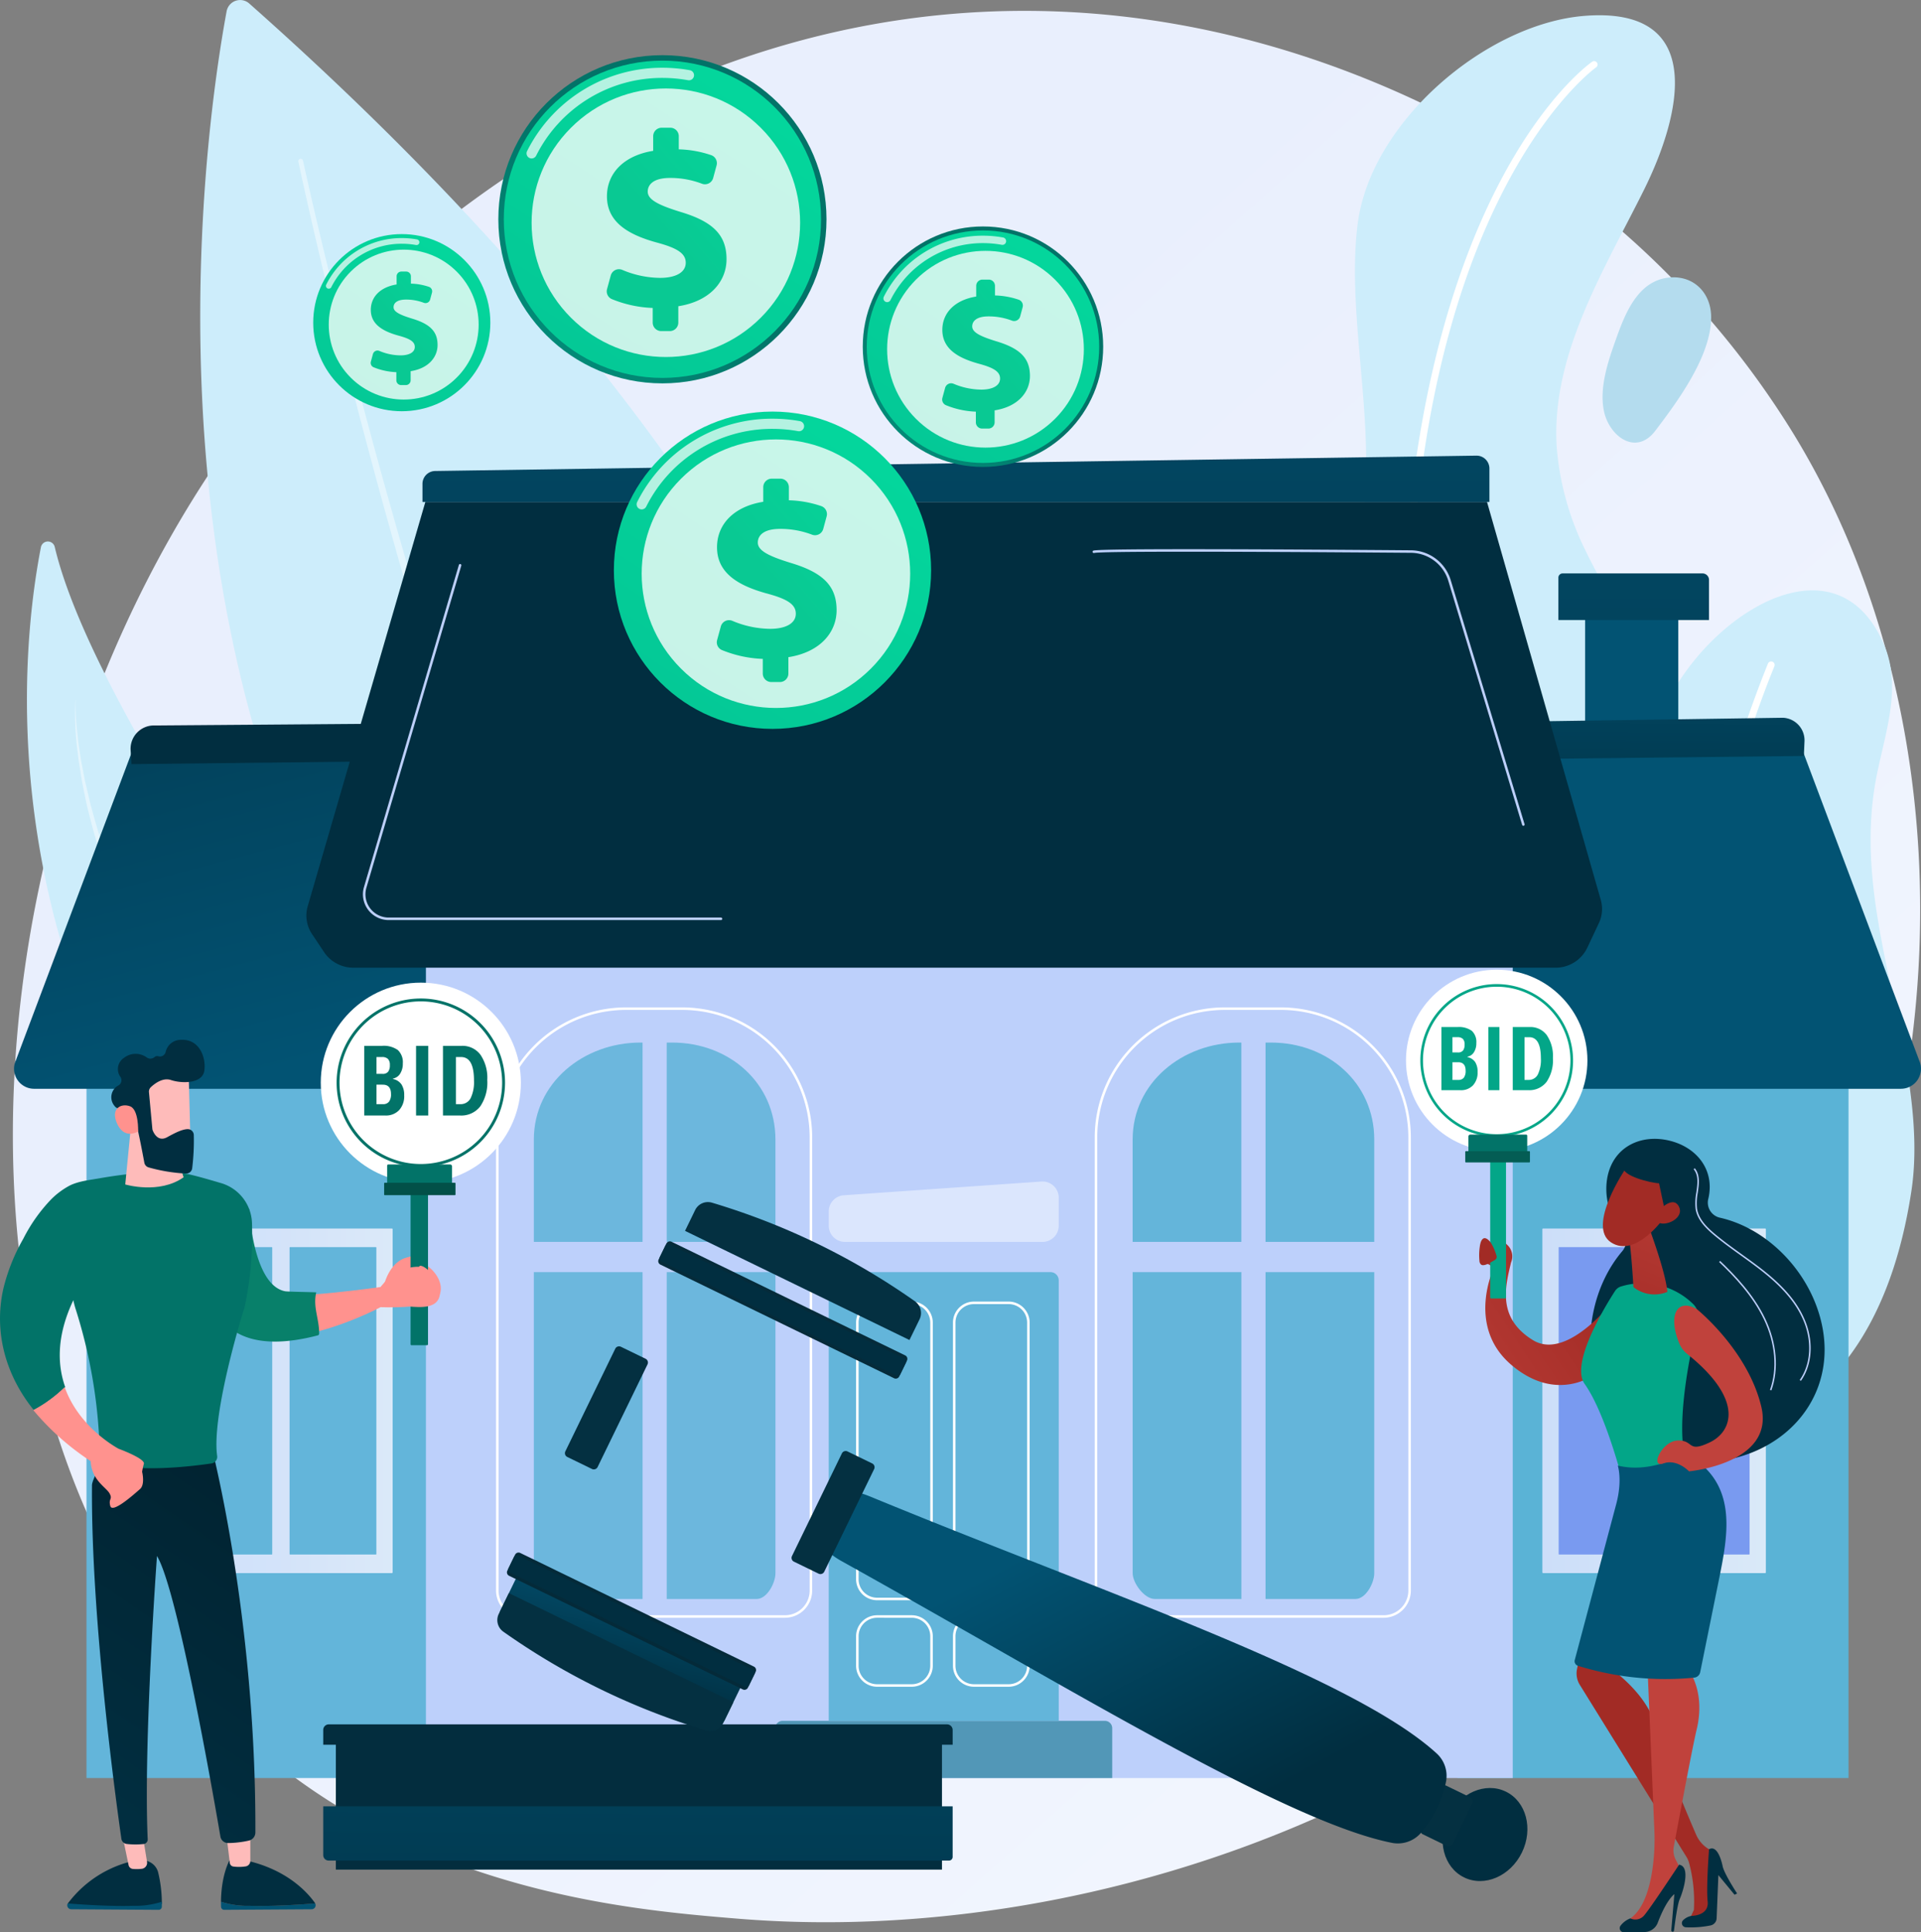 <svg xmlns="http://www.w3.org/2000/svg" xmlns:xlink="http://www.w3.org/1999/xlink" width="438" height="440.501"><rect width="100%" height="100%" fill="#808080" stroke="none"/><defs><linearGradient id="g" x1="1.06" y1="1.13" x2=".324" y2=".337" gradientUnits="objectBoundingBox"><stop offset="0" stop-color="#f6f9ff"/><stop offset="1" stop-color="#e9effd"/></linearGradient><linearGradient id="a" x1="3.169" y1="-1.686" x2="2.611" y2="-1.229" gradientUnits="objectBoundingBox"><stop offset="0" stop-color="#012e40"/><stop offset="1" stop-color="#025373"/></linearGradient><linearGradient id="b" x1=".551" y1="-7.221" x2=".424" y2="12.6" gradientUnits="objectBoundingBox"><stop offset="0" stop-color="#025373"/><stop offset="1" stop-color="#012e40"/></linearGradient><linearGradient id="h" x1=".812" y1="-1.059" x2=".623" y2="-.131" xlink:href="#a"/><linearGradient id="i" x1=".777" y1="-3.581" x2=".276" y2="3.86" xlink:href="#b"/><linearGradient id="j" y1=".5" x2="1" y2=".5" gradientUnits="objectBoundingBox"><stop offset="0" stop-color="#dae3fe"/><stop offset="1" stop-color="#e9effd"/></linearGradient><linearGradient id="k" x1="-.126" y1="-1.117" x2=".659" y2=".896" xlink:href="#a"/><linearGradient id="l" x1=".852" y1="-15.474" x2=".682" y2="-7.661" xlink:href="#b"/><linearGradient id="m" x1=".566" y1="-.144" x2=".666" y2="-1.671" xlink:href="#a"/><linearGradient id="n" x1=".482" y1="-10.531" x2=".512" y2="8.107" gradientUnits="objectBoundingBox"><stop offset="0" stop-color="#012e40"/><stop offset="1" stop-color="#052d3d"/></linearGradient><linearGradient id="o" x1=".995" y1="-7.398" x2=".138" y2="6.215" xlink:href="#b"/><linearGradient id="p" x1="-7.846" y1="-26.528" x2="-1.419" y2="-19.588" xlink:href="#b"/><linearGradient id="q" x1="1.458" y1="-7.863" x2=".914" y2="-3.11" gradientUnits="objectBoundingBox"><stop offset="0" stop-color="#012e40"/><stop offset="1" stop-color="#043041"/></linearGradient><linearGradient id="r" x1=".266" y1=".252" x2=".781" y2=".798" xlink:href="#b"/><linearGradient id="s" x1=".684" y1="-.014" x2=".388" y2=".814" xlink:href="#b"/><linearGradient id="t" x1="1.665" y1="-.134" x2="1.4" y2=".01" gradientUnits="objectBoundingBox"><stop offset="0" stop-color="#012e40"/><stop offset="1" stop-color="#042a39"/></linearGradient><linearGradient id="u" x1=".739" y1="-.262" x2="1.454" y2="-2.545" gradientUnits="objectBoundingBox"><stop offset="0" stop-color="#012e40"/><stop offset="1" stop-color="#031b24"/></linearGradient><linearGradient id="v" x1="1.546" y1=".143" x2="1.177" y2=".269" gradientUnits="objectBoundingBox"><stop offset="0" stop-color="#012e40"/><stop offset="1" stop-color="#052b3a"/></linearGradient><linearGradient id="c" x1="2.705" y1=".092" x2="1.74" y2=".717" gradientUnits="objectBoundingBox"><stop offset="0" stop-color="#febbba"/><stop offset="1" stop-color="#ff928e"/></linearGradient><linearGradient id="w" x1="14.147" y1="-.083" x2="7.29" y2="3.035" xlink:href="#c"/><linearGradient id="x" x1="3.138" y1="-1.001" x2="2.394" y2="-.573" gradientUnits="objectBoundingBox"><stop offset="0" stop-color="#027368"/><stop offset="1" stop-color="#08806a"/></linearGradient><linearGradient id="y" x1="96.268" y1=".02" x2="96.028" y2="1.02" xlink:href="#c"/><linearGradient id="z" x1="-21.415" y1=".968" x2="-19.171" y2="-.531" gradientUnits="objectBoundingBox"><stop offset="0" stop-color="#021a24"/><stop offset="1" stop-color="#012e40"/></linearGradient><linearGradient id="A" x1="-81.298" y1="-.843" x2="-81.805" y2="2.39" xlink:href="#c"/><linearGradient id="B" x1="-21.407" y1=".794" x2="-19.324" y2="-.625" gradientUnits="objectBoundingBox"><stop offset="0" stop-color="#021923"/><stop offset="1" stop-color="#012e40"/></linearGradient><linearGradient id="C" x1="-82.7" y1="-.224" x2="-83.214" y2="2.539" xlink:href="#c"/><linearGradient id="D" x1="3.397" y1="-.047" x2="2.9" y2="1.702" gradientUnits="objectBoundingBox"><stop offset="0" stop-color="#011b26"/><stop offset="1" stop-color="#012e40"/></linearGradient><linearGradient id="E" x1="-170.656" y1=".429" x2="-166.945" y2="-1.257" gradientUnits="objectBoundingBox"><stop offset="0" stop-color="#4f52ff"/><stop offset="1" stop-color="#4042e2"/></linearGradient><linearGradient id="d" x1="2.802" y1="-1.572" x2="2.321" y2="-1.126" gradientUnits="objectBoundingBox"><stop offset="0" stop-color="#03a688"/><stop offset="1" stop-color="#027368"/></linearGradient><linearGradient id="F" x1="-18.284" y1=".5" x2="-17.284" y2=".5" xlink:href="#c"/><linearGradient id="G" x1="-33.969" y1="-.222" x2="-34.787" y2="2.966" xlink:href="#c"/><linearGradient id="H" x1="-50.703" y1="-28.121" x2="-52.267" y2="-26.747" xlink:href="#c"/><linearGradient id="I" x1="-29.845" y1="-16.732" x2="-28.762" y2="-16.732" gradientUnits="objectBoundingBox"><stop offset="0" stop-color="#011923"/><stop offset="1" stop-color="#012e40"/></linearGradient><linearGradient id="J" x1="-122.721" y1="-79.01" x2="-119.832" y2="-81.432" xlink:href="#c"/><linearGradient id="K" x1="-.184" y1="1.294" x2=".486" y2=".516" xlink:href="#d"/><linearGradient id="e" x1=".878" y1="-.071" x2="-1.173" y2="3.028" gradientUnits="objectBoundingBox"><stop offset="0" stop-color="#04d99d"/><stop offset="1" stop-color="#03a688"/></linearGradient><linearGradient id="L" x1="1.132" y1="-.422" x2=".482" y2=".52" gradientUnits="objectBoundingBox"><stop offset="0" stop-color="#04d99d"/><stop offset="1" stop-color="#09c993"/></linearGradient><linearGradient id="M" x1="35.858" y1="1.685" x2="36.639" y2=".309" xlink:href="#a"/><linearGradient id="f" x1=".841" y1=".155" x2="-.561" y2="1.333" gradientUnits="objectBoundingBox"><stop offset="0" stop-color="#a22b25"/><stop offset="1" stop-color="#c0423c"/></linearGradient><linearGradient id="N" x1="4.431" y1="-1.544" x2="3.397" y2="-.998" xlink:href="#e"/><linearGradient id="O" x1=".179" y1="1.902" x2=".967" y2="-1.463" xlink:href="#f"/><linearGradient id="P" x1="-47.597" y1="54.206" x2="-49.226" y2="55.65" xlink:href="#f"/><linearGradient id="Q" x1="148.463" y1="7.562" x2="151.742" y2=".724" gradientUnits="objectBoundingBox"><stop offset="0" stop-color="#012e40"/><stop offset="1" stop-color="#021e29"/></linearGradient><linearGradient id="R" x1="-133.313" y1="199.272" x2="-137.828" y2="204.605" xlink:href="#f"/><linearGradient id="S" x1="1.335" y1=".455" x2="3.441" y2=".35" xlink:href="#f"/><linearGradient id="T" x1="-124.09" y1="1.733" x2="-123.085" y2="1.733" gradientUnits="objectBoundingBox"><stop offset="0" stop-color="#031b24"/><stop offset="1" stop-color="#012e40"/></linearGradient><linearGradient id="U" x1="4.531" y1="-.695" x2="2.877" y2="-.236" xlink:href="#f"/><linearGradient id="V" x1="3.596" y1="-1.282" x2="2.266" y2="-.496" xlink:href="#a"/><linearGradient id="W" x1="-63.943" y1="-4.878" x2="-60.951" y2="-7.055" xlink:href="#f"/><linearGradient id="X" x1="476.902" y1=".5" x2="477.903" y2=".5" xlink:href="#f"/></defs><g data-name="20945144 [Converted]"><g data-name="Group 47"><path data-name="Path 13" d="M921.123 765.912C877.068 868.756 760.779 912.929 669.663 905.4c-24.878-2.056-74.933-6.195-114.017-43.108-75.058-70.89-63.5-219.073 8.354-306.313 9.254-11.234 73.3-86.507 173.108-85.5 73.073.737 124.362 41.964 130.6 47.1a200.979 200.979 0 0140.916 46.365c36.794 57.47 40.027 137.7 12.499 201.968z" transform="translate(-501.543 -467.992)" fill="url(#g)"/><g data-name="Group 10"><g data-name="Group 8"><path data-name="Path 14" d="M51.661 2.623c-6.876 37.243-38.19 255.638 157.9 322.357 0 0 56.983-138.377-152.742-324.192a3.135 3.135 0 00-5.158 1.835z" fill="#cdedfb"/><path data-name="Path 15" d="M68.026 36.854c2.542 11.836 5.321 23.6 8.2 35.349s5.9 23.455 9.055 35.128c6.3 23.347 13.12 46.555 20.636 69.537 7.532 22.972 15.726 45.743 25.134 68.019q7 16.729 15.211 32.918a307.034 307.034 0 0018.144 31.407 1.267 1.267 0 001.779.344 1.317 1.317 0 00.338-1.809 304.66 304.66 0 01-18.147-31.048q-8.254-16.041-15.313-32.697c-9.485-22.148-17.779-44.828-25.417-67.723-7.62-22.9-14.547-46.051-20.964-69.342q-4.811-17.468-9.225-35.049c-2.936-11.719-5.774-23.471-8.37-35.265a.541.541 0 00-.648-.418.549.549 0 00-.413.649z" fill="#fff" opacity=".43"/></g><g data-name="Group 9"><path data-name="Path 16" d="M119.384 337.32s4.808-29.611-19.4-64.933c-22.462-32.773-78.411-109.322-87.5-147.681a1.612 1.612 0 00-3.155.05c-3.577 18.387-8.914 65.142 14.474 116.9 30.163 66.75 95.581 95.664 95.581 95.664z" fill="#cdedfb"/><path data-name="Path 17" d="M17.169 159.662a69.16 69.16 0 00.608 12.4c.063.515.115 1.03.187 1.544l.245 1.536.491 3.072.619 3.049c.216 1.014.389 2.04.667 3.04a146.841 146.841 0 007.843 23.609c.744 1.942 1.688 3.793 2.561 5.676l1.329 2.817c.227.466.429.947.678 1.4l.731 1.375 2.928 5.5c.467.928 1.032 1.8 1.56 2.694l1.6 2.669 1.606 2.668.806 1.333.867 1.293 3.469 5.172c.584.857 1.142 1.736 1.749 2.574l1.816 2.518 3.632 5.038 3.688 5c1.235 1.662 2.453 3.335 3.71 4.979q3.741 4.955 7.556 9.853c2.529 3.276 5.11 6.512 7.673 9.761l7.788 9.661c5.2 6.433 10.405 12.855 15.389 19.436 1.269 1.63 2.454 3.316 3.668 4.984.618.827 1.178 1.693 1.757 2.544s1.165 1.7 1.716 2.571c1.064 1.762 2.195 3.488 3.134 5.321l.739 1.357c.12.227.254.449.362.682l.322.7 1.289 2.806v.011a.224.224 0 00.413-.174 73.33 73.33 0 00-5.593-11.119c-.536-.889-1.113-1.75-1.669-2.627s-1.109-1.755-1.709-2.6c-1.182-1.7-2.336-3.429-3.571-5.091l-1.827-2.515c-.616-.834-1.25-1.651-1.873-2.476l-1.88-2.474-1.9-2.452c-2.531-3.275-5.1-6.518-7.654-9.772-5.111-6.5-10.225-13-15.263-19.55s-9.986-13.168-14.874-19.83l-3.62-5.03-1.809-2.515c-.6-.839-1.163-1.7-1.747-2.55l-3.469-5.113-.867-1.278-.806-1.317-1.606-2.638a182.14 182.14 0 01-11.53-21.83 145.7 145.7 0 01-8.26-23.268c-.3-.989-.485-2-.738-3l-.712-3.009-.586-3.036-.293-1.52c-.088-.509-.157-1.019-.235-1.528-.146-1.021-.323-2.038-.443-3.062l-.336-3.078a60.512 60.512 0 01-.282-6.185.027.027 0 00-.026-.031.036.036 0 00-.018.025z" fill="#fff" opacity=".45"/></g></g><g data-name="Group 14"><g data-name="Group 12"><g data-name="Group 11"><path data-name="Path 18" d="M361.642 125.794a64.5 64.5 0 01-6.676-23.548c-1.491-21.224 10.845-40.767 19.91-59.039 8.33-16.794 14.521-41.818-13.586-39.591-22.393 1.774-48.718 24.09-51.723 47.36-3.554 27.541 9.853 62.272-6.042 87.291-22.24 35-38.28 26.978-38.28 86.038 0 25.236 13.978 39.156 29.989 46.824a67 67 0 0075.539-12.274c17.786-17.214 28.363-41.961 24.788-66.806-3.615-25.094-23.296-44.124-33.919-66.255z" fill="#cdedfb"/><path data-name="Path 19" d="M342.85 315.681a.784.784 0 01-.76-.593c-13.93-55.6-21.513-106.01-22.539-149.817-.821-35.078 2.539-66.033 9.985-92.008 12.716-44.363 32.661-58.612 33.5-59.2a.784.784 0 01.894 1.288c-.2.141-20.41 14.626-32.95 58.549-11.591 40.6-18.807 115.328 12.627 240.8a.783.783 0 01-.569.95.79.79 0 01-.188.031z" fill="#fff"/></g><path data-name="Path 20" d="M383.955 63.531a9.372 9.372 0 00-3.539-.24c-7.006.8-9.883 8.193-11.94 13.968-1.763 4.947-3.84 10.949-2.8 16.309 1.125 5.793 7.277 10.519 11.743 4.638 5.074-6.686 12.688-16.952 12.735-25.812.024-4.404-2.448-7.845-6.199-8.863z" fill="#b4dcee"/></g><g data-name="Group 13"><path data-name="Path 21" d="M435.811 271.52c2.865-18.876-4-40.546-7.42-60.507-1.812-10.554-2.648-21.028-.952-31.661 1.684-10.572 6.652-22.006 2.073-32.537-9.229-21.219-31.168-11.562-43.735 4.412-14.583 18.537-18.569 48.829-24.108 72.155-3.338 14.061-8.369 28.485-10.129 42.813-2.918 23.737 2.449 40.217 13.805 51.347a34.362 34.362 0 0040.8 5.469c12.035-6.711 25.043-21.044 29.666-51.491z" fill="#cdedfb"/><path data-name="Path 22" d="M385.62 359.162a.792.792 0 01-.78-.659c-.047-.287-4.819-29.076-4.943-68.8-.115-36.679 3.817-90.466 23.208-138.41a.791.791 0 111.467.594c-19.294 47.706-23.207 101.275-23.092 137.813.125 39.6 4.875 68.262 4.922 68.547a.793.793 0 01-.648.912 1.26 1.26 0 01-.134.003z" fill="#fff"/></g></g><g data-name="Group 23"><path data-name="Rectangle 16" transform="translate(361.413 135.743)" fill="url(#a)" d="M0 0h21.249v34.6H0z"/><path data-name="Path 23" d="M2741.427 1282.736h-34.347v-9.65a.976.976 0 01.976-.976h31.886a1.485 1.485 0 011.485 1.485z" transform="translate(-2351.762 -1141.386)" fill="url(#b)"/><g data-name="Group 17"><path data-name="Path 128" d="M332.291 233.356h89.182V405.35h-89.182z" fill="#5ab3d6"/><path data-name="Path 24" d="M2625.956 1581.606h-105.374l-3.052-80.926 85.865 3.422 26.713 71a4.576 4.576 0 01-4.152 6.504z" transform="translate(-2192.537 -1333.388)" fill="url(#h)"/><path data-name="Path 25" d="M2643.865 1486.518l-78.676.856.367-8.486 73.53-1.078a5.15 5.15 0 014.923 5.368z" transform="translate(-2232.572 -1314.177)" fill="url(#i)"/><g data-name="Group 16" opacity=".89"><path data-name="Path 26" d="M2735.05 2284.175h-50.6a.18.18 0 01-.179-.18v-78.206a.18.18 0 01.179-.179h50.6a.179.179 0 01.179.179V2284a.179.179 0 01-.179.175z" transform="translate(-2332.6 -1925.54)" fill="url(#j)"/><g data-name="Group 15" fill="#7d97f4"><path data-name="Path 27" d="M375.07 354.389h-19.587a.1.1 0 01-.1-.1v-69.872a.1.1 0 01.1-.1h19.587a.1.1 0 01.1.1v69.872a.1.1 0 01-.1.1z"/><path data-name="Path 28" d="M398.813 354.389h-19.586a.1.1 0 01-.1-.1v-69.872a.1.1 0 01.1-.1h19.586a.1.1 0 01.1.1v69.872a.1.1 0 01-.1.1z"/></g></g></g><g data-name="Group 20"><path data-name="Rectangle 18" fill="#63b5da" d="M19.721 233.356h89.182V405.35H19.721z"/><path data-name="Path 29" d="M510.674 1599.583h105.374l4.3-75.85-87.111-1.653-26.712 71a4.576 4.576 0 004.149 6.503z" transform="translate(-502.898 -1351.364)" fill="url(#k)"/><g data-name="Group 19" opacity=".89"><path data-name="Path 30" d="M727.369 2284.175h50.6a.179.179 0 00.179-.18v-78.206a.179.179 0 00-.179-.179h-50.6a.179.179 0 00-.179.179V2284a.179.179 0 00.179.175z" transform="translate(-688.623 -1925.539)" fill="url(#j)"/><g data-name="Group 18" fill="#63b5da"><path data-name="Path 31" d="M66.125 354.39h19.587a.1.1 0 00.1-.1v-69.872a.1.1 0 00-.1-.1H66.125a.1.1 0 00-.1.1v69.872a.1.1 0 00.1.1z"/><path data-name="Path 32" d="M42.382 354.39h19.587a.1.1 0 00.1-.1v-69.872a.1.1 0 00-.1-.1H42.382a.1.1 0 00-.1.1v69.872a.1.1 0 00.1.1z"/></g></g><path data-name="Path 33" d="M672.387 1494.454l83.734-.936-.525-8.478-78.263.6a5.323 5.323 0 00-5.153 5.479z" transform="translate(-642.406 -1320.25)" fill="url(#l)"/></g><path data-name="Rectangle 19" fill="#bdd0fb" d="M97.112 209.467h247.803V405.35H97.112z"/><path data-name="Path 34" d="M1191.967 1170.36H949.895l-26.82 92.162a7.589 7.589 0 00.985 6.345l2.758 4.132a8.025 8.025 0 006.682 3.531h274.07a7.986 7.986 0 007.245-4.526l2.653-5.633a7.57 7.57 0 00.432-5.315z" transform="translate(-852.916 -1055.914)" fill="url(#m)"/><path data-name="Path 35" d="M1331.5 1114.85h-243.27v-4.177a2.929 2.929 0 012.925-2.891l237.328-3.5a2.932 2.932 0 013.014 2.891v7.681z" transform="translate(-991.902 -1000.404)" fill="url(#b)"/><path data-name="Path 36" d="M253.592 405.35h-76.831v-11.363a1.672 1.672 0 011.672-1.672h73.487a1.672 1.672 0 011.672 1.672z" fill="#5297b7"/><path data-name="Path 37" d="M241.396 392.316h-52.44V291.89a1.876 1.876 0 011.877-1.876h48.687a1.876 1.876 0 011.876 1.876z" fill="#63b5da"/><path data-name="Path 38" d="M237.695 283.128h-45.034a3.7 3.7 0 01-3.7-3.7v-3.241a3.7 3.7 0 013.446-3.695l45.034-3.127a3.7 3.7 0 013.96 3.694v6.363a3.7 3.7 0 01-3.706 3.706z" fill="#fff" opacity=".46"/><g data-name="Group 21" fill="#5ab3d6"><path data-name="Path 39" d="M283.04 237.683h-.5c-12.953 0-24.291 9.169-24.291 22.121v23.324h24.788v-45.445z" opacity=".9"/><path data-name="Path 40" d="M258.252 290.014v68.62c0 2.311 2.712 5.893 5.024 5.893h19.766v-74.513z" opacity=".9"/><path data-name="Path 41" d="M289.81 237.683h-1.259v45.445h24.788v-23.324c-.003-12.951-10.579-22.121-23.529-22.121z" opacity=".9"/><path data-name="Path 42" d="M288.549 364.528h20.528c2.31 0 4.262-3.582 4.262-5.892v-68.62h-24.788v74.513z" opacity=".9"/></g><g data-name="Group 22" fill="#63b5da"><path data-name="Path 43" d="M146.508 237.683h-.5c-12.952 0-24.29 9.169-24.29 22.121v23.324h24.788z" opacity=".9"/><path data-name="Path 44" d="M121.719 290.014v68.62c0 2.311 2.712 5.893 5.024 5.893h19.766v-74.513z" opacity=".9"/><path data-name="Path 45" d="M153.276 237.683h-1.259v45.445h24.788v-23.324c0-12.951-10.577-22.121-23.529-22.121z" opacity=".9"/><path data-name="Path 46" d="M152.017 364.528h20.528c2.31 0 4.262-3.582 4.262-5.892v-68.62h-24.788v74.513z" opacity=".9"/></g><path data-name="Path 47" d="M164.383 209.755H88.626a5.876 5.876 0 01-5.635-7.535l21.641-73.445a.288.288 0 01.552.162l-21.641 73.445a5.3 5.3 0 005.084 6.8h75.757a.288.288 0 110 .576z" fill="#bdd0fb"/><path data-name="Path 48" d="M207.893 364.815h-7.914a4.792 4.792 0 01-4.787-4.787v-58.511a4.792 4.792 0 014.787-4.787h7.914a4.792 4.792 0 014.787 4.787v58.511a4.792 4.792 0 01-4.787 4.787zm-7.914-67.509a4.217 4.217 0 00-4.213 4.211v58.511a4.217 4.217 0 004.213 4.212h7.914a4.217 4.217 0 004.212-4.212v-58.511a4.216 4.216 0 00-4.212-4.211z" fill="#fff"/><path data-name="Path 49" d="M229.981 364.815h-7.914a4.792 4.792 0 01-4.787-4.787v-58.511a4.792 4.792 0 014.787-4.787h7.914a4.792 4.792 0 014.786 4.787v58.511a4.793 4.793 0 01-4.786 4.787zm-7.916-67.509a4.217 4.217 0 00-4.212 4.211v58.511a4.217 4.217 0 004.212 4.212h7.915a4.217 4.217 0 004.212-4.212v-58.511a4.217 4.217 0 00-4.212-4.211z" fill="#fff"/><path data-name="Path 50" d="M207.893 384.54h-7.914a4.792 4.792 0 01-4.787-4.787v-6.727a4.792 4.792 0 014.787-4.786h7.914a4.792 4.792 0 014.787 4.786v6.731a4.792 4.792 0 01-4.787 4.783zm-7.914-15.727a4.217 4.217 0 00-4.213 4.211v6.731a4.218 4.218 0 004.213 4.212h7.914a4.216 4.216 0 004.212-4.212v-6.729a4.217 4.217 0 00-4.212-4.211z" fill="#fff"/><path data-name="Path 51" d="M229.981 384.54h-7.914a4.792 4.792 0 01-4.787-4.787v-6.727a4.792 4.792 0 014.787-4.786h7.914a4.791 4.791 0 014.786 4.786v6.731a4.793 4.793 0 01-4.786 4.783zm-7.916-15.727a4.217 4.217 0 00-4.212 4.211v6.731a4.218 4.218 0 004.212 4.212h7.915a4.217 4.217 0 004.212-4.212v-6.729a4.217 4.217 0 00-4.212-4.211z" fill="#fff"/><path data-name="Path 52" d="M315.482 368.814h-59.671a6.212 6.212 0 01-6.206-6.206V259.293a29.662 29.662 0 0129.629-29.629h12.822a29.663 29.663 0 0129.629 29.629v103.314a6.21 6.21 0 01-6.203 6.207zM279.236 230.24a29.088 29.088 0 00-29.055 29.055v103.314a5.638 5.638 0 005.63 5.632h59.671a5.637 5.637 0 005.63-5.632V259.293a29.088 29.088 0 00-29.055-29.055z" fill="#fff"/><path data-name="Path 53" d="M178.978 368.814h-59.671a6.212 6.212 0 01-6.206-6.206V259.293a29.662 29.662 0 0129.629-29.629h12.823a29.664 29.664 0 0129.631 29.629v103.314a6.214 6.214 0 01-6.206 6.207zm-36.247-138.575a29.087 29.087 0 00-29.055 29.055v103.314a5.638 5.638 0 005.63 5.632h59.671a5.636 5.636 0 005.63-5.632V259.293a29.087 29.087 0 00-29.055-29.055z" fill="#fff"/><path data-name="Path 54" d="M347.333 188.263a.289.289 0 01-.275-.205l-16.83-55.622a8.977 8.977 0 00-8.558-6.407c-44.062-.347-71.042-.334-72.17.037a.293.293 0 01-.366-.171.282.282 0 01.154-.363c1.35-.555 45.933-.288 72.388-.078a9.55 9.55 0 019.1 6.815l16.83 55.622a.286.286 0 01-.192.358.21.21 0 01-.081.014z" fill="#bdd0fb"/></g><g data-name="Group 26"><g data-name="Group 24"><path data-name="Rectangle 20" transform="translate(76.577 394.022)" fill="url(#n)" d="M0 0h138.199v32.208H0z"/><path data-name="Path 55" d="M1089.484 3041.377H948.037a1.236 1.236 0 01-1.237-1.237v-11.13h143.51v11.541a.828.828 0 01-.826.826z" transform="translate(-873.1 -2617.209)" fill="url(#o)"/><path data-name="Path 56" d="M1089.075 2953.6H948.321a1.531 1.531 0 01-1.531-1.531v-10.839h143.51v11.141a1.226 1.226 0 01-1.225 1.229z" transform="translate(-873.091 -2543.472)" fill="url(#o)"/><path data-name="Path 57" d="M1090.309 2916.878H946.8v-3.378a1.264 1.264 0 011.264-1.263h140.967a1.28 1.28 0 011.28 1.28v3.358z" transform="translate(-873.1 -2519.12)" fill="url(#n)"/></g><g data-name="Group 25"><path data-name="Path 58" d="M2556.481 3003.736c4.65 2.26 6.29 8.475 3.664 13.876s-8.526 7.948-13.176 5.687-6.291-8.474-3.664-13.875 8.525-7.951 13.176-5.688z" transform="translate(-2213.137 -2595.285)" fill="url(#p)"/><path data-name="Path 59" d="M2522.22 3003.16l-4.507 9.268a1 1 0 01-1.337.462l-5.435-2.643a1 1 0 01-.462-1.338l4.507-9.268a1 1 0 011.337-.462l5.435 2.642a1 1 0 01.462 1.339z" transform="translate(-2186.53 -2592.066)" fill="url(#q)"/><path data-name="Path 60" d="M1800.584 2646.81a25.487 25.487 0 01-5.761 11.783 6.958 6.958 0 01-6.716 2.211c-24.4-4.9-75.524-36.5-125.177-64.1-3.291-1.83-5.564-3.905-4.014-7.094l3.424-7.042c1.541-3.17 5.228-1.385 8.69.037 52.521 21.579 108.228 40.388 127.352 57.792a6.915 6.915 0 012.202 6.413z" transform="translate(-1470.87 -2240.703)" fill="url(#r)"/><path data-name="Path 61" d="M1633.065 2526.811l-11.38 23.4a.961.961 0 01-1.283.444l-5.628-2.738a.959.959 0 01-.443-1.282l11.38-23.4a.959.959 0 011.283-.443l5.628 2.737a.96.96 0 01.443 1.282z" transform="translate(-1433.754 -2191.895)" fill="url(#q)"/><path data-name="Path 62" d="M1310.075 2377.641l-11.38 23.4a.96.96 0 01-1.283.444l-5.628-2.738a.959.959 0 01-.443-1.283l11.379-23.4a.96.96 0 011.284-.443l5.628 2.737a.962.962 0 01.443 1.283z" transform="translate(-1162.437 -2066.59)" fill="url(#q)"/><path data-name="Path 63" d="M1303 2270.255l-36.734 75.541-51.177-24.887 36.734-75.54z" transform="translate(-1098.467 -1958.939)" fill="url(#r)"/><path data-name="Path 64" d="M1254.118 2717.527l-4.619 9.5-51.179-24.887 4.62-9.5z" transform="translate(-1084.38 -2334.652)" fill="url(#s)"/><path data-name="Path 65" d="M1248.733 2750.087l-2.3 4.721a3.282 3.282 0 01-3.885 1.711A159.349 159.349 0 011196.3 2734a3.232 3.232 0 01-1.053-4.06l2.306-4.742z" transform="translate(-1081.528 -2362.004)" fill="url(#q)"/><path data-name="Path 66" d="M1265.333 2694.564l-1.765 3.628a.877.877 0 01-1.174.407l-53.275-25.906a.879.879 0 01-.406-1.175l1.765-3.628a.878.878 0 011.174-.407l53.275 25.907a.877.877 0 01.406 1.174z" transform="translate(-1093.036 -2313.446)" fill="url(#t)"/><path data-name="Path 67" d="M1266.453 2698.253l-1.3 2.669a.647.647 0 01-.864.3l-53.692-26.109a.647.647 0 01-.3-.864l1.3-2.668a.646.646 0 01.864-.3l53.692 26.109a.646.646 0 01.3.863z" transform="translate(-1094.389 -2316.656)" fill="url(#u)"/><path data-name="Path 68" d="M1497.739 2216.537l4.619-9.5-51.177-24.887-4.62 9.5z" transform="translate(-1292.906 -1905.833)" fill="url(#s)"/><path data-name="Path 69" d="M1513.577 2199.415l2.3-4.721a3.281 3.281 0 00-1.052-4.111 159.415 159.415 0 00-46.271-22.475 3.233 3.233 0 00-3.844 1.68l-2.306 4.742z" transform="translate(-1306.212 -1893.921)" fill="url(#q)"/><path data-name="Path 70" d="M1479.208 2254.752l1.765-3.628a.878.878 0 00-.407-1.175l-53.275-25.906a.877.877 0 00-1.174.406l-1.765 3.629a.878.878 0 00.407 1.175l53.275 25.906a.879.879 0 001.174-.407z" transform="translate(-1274.177 -1940.95)" fill="url(#v)"/><path data-name="Path 71" d="M1480.792 2257.468l1.3-2.668a.646.646 0 00-.3-.864l-53.692-26.11a.645.645 0 00-.864.3l-1.3 2.668a.646.646 0 00.3.864l53.692 26.11a.646.646 0 00.864-.3z" transform="translate(-1275.526 -1944.147)" fill="url(#u)"/></g></g><g data-name="Group 33"><path data-name="Path 72" d="M804.241 2171.288c-3.828-2.061-9.62 5.486-9.62 5.486s-20.268 2.942-25.716 1.63-10.88-22.526-10.88-22.526-13.152-5.4-5.62 20.385c7.025 24.052 42.218 5.108 42.218 5.108s10.111.421 12.565-1.641.882-6.382-2.947-8.442z" transform="translate(-707.848 -1883.368)" fill="url(#c)"/><path data-name="Path 73" d="M1034.46 2250.143s1.208-4.619 4.858-5.676 3.613-.344 3.089.67-6.47 7.098-7.947 5.006z" transform="translate(-946.735 -1957.741)" fill="url(#w)"/><path data-name="Path 74" d="M794.223 2187.242c-7.4-1.385-8.207-18.729-8.207-18.729s-13.917-9.9-9.748 16.64c2.011 12.8 11.652 15.729 25.39 12.144a.4.4 0 00.3-.373c.043-3.395-1.456-6.058-.659-9.435-.799-.057-6.499-.139-7.076-.247z" transform="translate(-729.195 -1892.86)" fill="url(#x)"/><g data-name="Group 28" transform="translate(73.137 224.021)"><circle data-name="Ellipse 1" cx="22.814" cy="22.814" r="22.814" fill="#fff"/><path data-name="Path 75" d="M22.814 42.014a19.2 19.2 0 1119.2-19.2 19.223 19.223 0 01-19.2 19.2zm0-37.742a18.54 18.54 0 1018.54 18.539 18.562 18.562 0 00-18.54-18.539z" fill="#027368"/><path data-name="Path 76" d="M29.928 48.171H15.134v-6.456a.261.261 0 01.261-.261h14.106a.428.428 0 01.427.427v6.289z" fill="#027368"/><path data-name="Path 77" d="M24.224 82.663h-3.52a.227.227 0 01-.227-.227V46.181a.227.227 0 01.227-.227h3.52a.227.227 0 01.227.227v36.255a.228.228 0 01-.227.227z" fill="#027368"/><path data-name="Path 78" d="M30.572 48.451H14.596a.146.146 0 01-.146-.146V45.77a.146.146 0 01.146-.145h15.976a.146.146 0 01.146.145v2.535a.147.147 0 01-.146.146z" fill="#025048"/><g data-name="Group 27" fill="#027368"><path data-name="Path 79" d="M9.919 14.41h4.053a5.513 5.513 0 013.606.961 3.8 3.8 0 011.129 3.057 4.183 4.183 0 01-.6 2.309 2.413 2.413 0 01-1.629 1.125v.108a3.08 3.08 0 011.944 1.26 4.464 4.464 0 01.6 2.454 4.722 4.722 0 01-1.157 3.384 4.15 4.15 0 01-3.166 1.222H9.92V14.41zm2.781 6.386h1.358a1.551 1.551 0 001.313-.5 2.44 2.44 0 00.381-1.488 1.937 1.937 0 00-.435-1.417 1.882 1.882 0 00-1.368-.429h-1.25zm0 2.466v4.443h1.488a1.654 1.654 0 001.374-.565 2.783 2.783 0 00.451-1.749q0-2.129-1.869-2.129z"/><path data-name="Path 80" d="M21.726 30.29V14.41h2.781v15.88z"/><path data-name="Path 81" d="M37.964 22.198a9.7 9.7 0 01-1.6 6.012 5.47 5.47 0 01-4.611 2.08h-3.889V14.41h4.248a5.089 5.089 0 014.311 2.048 9.355 9.355 0 011.541 5.74zm-3.03.087q0-5.323-2.932-5.323h-1.184v10.743h.955a2.567 2.567 0 002.39-1.352 8.414 8.414 0 00.768-4.068z"/></g></g><path data-name="Path 82" d="M1061.324 2258.956s-4.254-.262-4.188 2.421-.2 6.476 2.094 6.641 6.529.594 6.863-2.892-4.375-7.413-4.769-6.17z" transform="translate(-965.783 -1970.154)" fill="url(#y)"/><g data-name="Group 29"><path data-name="Path 83" d="M603.4 3108.692a3.677 3.677 0 00-3.656-2.682l-1.673.053a25.85 25.85 0 00-15.221 9.735.157.157 0 00.115.248c2.782.225 9.245.672 14.717.519 3.649-.1 5.6-.245 6.574-.645a30.43 30.43 0 00-.856-7.228z" transform="translate(-567.353 -2681.89)" fill="url(#z)"/><path data-name="Path 84" d="M30.393 434.485a19.7 19.7 0 006.513-.931c0 .364 0 .732-.011 1.115a.721.721 0 01-.688.732l-20.038-.129a.916.916 0 01-.736-1.333c2.627.218 9.318.704 14.96.546z" fill="#025373"/></g><path data-name="Path 85" d="M660.57 3070.41l1.4 6.737a1.1 1.1 0 00.941.907 9.31 9.31 0 002.168-.035 1.385 1.385 0 001.1-1.627l-.973-5.982z" transform="translate(-632.662 -2651.986)" fill="url(#A)"/><g data-name="Group 30"><path data-name="Path 86" d="M56.903 434.484a19.7 19.7 0 01-6.513-.931c0 .364 0 .732.011 1.115a.721.721 0 00.688.732l20.038-.129a.916.916 0 00.736-1.333c-2.627.218-9.317.704-14.96.546z" fill="#025373"/><path data-name="Path 87" d="M822.565 3115.857a.856.856 0 00-.08-.15c-1.77-2.473-6.276-7.4-15.182-9.532l-4.273-.134s-1.9 3.306-1.939 9.43a19.726 19.726 0 006.513.931c5.643.157 12.334-.329 14.961-.545z" transform="translate(-750.701 -2681.917)" fill="url(#B)"/></g><path data-name="Path 88" d="M808.27 3060.125c.048.318.634 5.158.859 7.036a.932.932 0 00.784.84 9.785 9.785 0 002.934-.045 1.265 1.265 0 00.958-1.269v-7.6z" transform="translate(-756.732 -2642.477)" fill="url(#C)"/><path data-name="Path 89" d="M644.307 2513.411s10.3 39.162 10.119 88.444a1.906 1.906 0 01-1.513 1.859 22.179 22.179 0 01-4.777.552 1.77 1.77 0 01-1.686-1.479c-1.445-8.473-9.737-56.208-14.461-63.958 0 0-3.109 42.515-2.115 64.572a1.048 1.048 0 01-.922 1.088 17.536 17.536 0 01-3.835-.011 1.4 1.4 0 01-1.246-1.187c-1.029-7.172-6.953-49.858-6.7-80.608.015-1.734 4.585-9.274 4.585-9.274h22.553z" transform="translate(-596.198 -2184.096)" fill="url(#D)"/><path data-name="Path 90" d="M575.744 2211.186c-2.8-7.667-1.786-16.923-1.774-17.016l.771.088c-.01.091-1 9.17 1.733 16.661z" transform="translate(-559.758 -1915.93)" fill="url(#E)"/><path data-name="Path 91" d="M497.789 2132.089a17.653 17.653 0 014.272-3.165c2.041-.993 4.508-1.24 6.739-1.632q3.852-.677 7.743-1.08a88.45 88.45 0 0111.154-.064c1.256.024 5.582 1.282 8.812 2.234a9.821 9.821 0 017.057 8.8c.032.541.043 1.078.038 1.6a77.737 77.737 0 01-1.769 18.141c-.048-.048-7.543 23.948-6.2 33.651a1.514 1.514 0 01-1.267 1.717c-4.486.667-17.869 2.326-24.817-.46a1.058 1.058 0 01-.667-.992 117.249 117.249 0 00-5.55-33.857q-.29-.936-.488-1.9c-3.828 8.079-3.68 14.664-1.851 19.817a30.741 30.741 0 01-7.161 5.237c-6.383-7.891-9.191-17.749-6.934-27.728a43.65 43.65 0 014.544-11.349 37.1 37.1 0 016.345-8.97z" transform="translate(-486.125 -1858.665)" fill="url(#d)"/><path data-name="Path 92" d="M553.006 2445.721c-1.907-1.07-9.3-5.663-12.276-14.042a30.8 30.8 0 01-7.161 5.235 59.514 59.514 0 0013.087 11.639c.2 4.353 3.547 5.964 4.313 7.375s-.322 1.088.162 2.861 5.559-2.821 6.769-3.869.483-3.948.483-3.948a16.1 16.1 0 01.4-1.812c.325-1.207-5.751-3.429-5.777-3.439z" transform="translate(-525.98 -2115.443)" fill="url(#F)"/><g data-name="Group 32"><path data-name="Path 93" d="M665.979 2055.284l-1.339 13.686s7.7 2.318 13.3-1.632L674 2054.9z" transform="translate(-636.08 -1798.942)" fill="url(#G)"/><g data-name="Group 31"><path data-name="Path 94" d="M692.4 1976.5c.091.237.478 17.057.478 17.057l-9.609.016-2.736-15.886s10.332-5.161 11.867-1.187z" transform="translate(-649.428 -1731.823)" fill="url(#H)"/><path data-name="Path 95" d="M653.809 1947.524a1.388 1.388 0 00-.432 1.138l.774 8.353a1.327 1.327 0 00.086.368c.256.653 1.238 2.668 3.283 1.551 1.744-.954 3.358-1.8 4.67-1.846a1.379 1.379 0 011.413 1.36 51.562 51.562 0 01-.373 7.594 1.376 1.376 0 01-1.451 1.173 38.321 38.321 0 01-8.518-1.411 1.381 1.381 0 01-.936-1.065c-.406-2.2-1.573-8.381-2.171-10.074-.555-1.573-2.713-2.116-3.721-2.288a1.388 1.388 0 01-.931-.608 3.04 3.04 0 01.973-4.667 1.381 1.381 0 00.427-1.877 3.053 3.053 0 01.822-4.411 4.3 4.3 0 015.19-.036 1.435 1.435 0 001.718-.1.913.913 0 01.885-.2 1.339 1.339 0 001.659-.948 3.534 3.534 0 013.534-2.795c4.254-.234 5.753 4.2 5.279 7.1s-5.1 2.9-7.612 2.058c-1.842-.614-3.707.824-4.568 1.631z" transform="translate(-619.415 -1699.673)" fill="url(#I)"/><path data-name="Path 96" d="M655.235 2036.066s.171-4.96-1.822-5.72-4.417.424-3.075 3.71c1.672 4.088 4.897 2.01 4.897 2.01z" transform="translate(-623.741 -1778.13)" fill="url(#J)"/></g></g></g><g data-name="Group 42"><g data-name="Group 41" transform="translate(192.98 47.899)"><circle data-name="Ellipse 11" cx="27.41" cy="27.41" r="27.41" transform="translate(3.733 3.729)" fill="url(#K)"/><circle data-name="Ellipse 12" cx="26.5" cy="26.5" r="26.5" transform="translate(4.644 4.639)" fill="url(#e)"/><path data-name="Path 103" d="M9.292 20.981a.832.832 0 01-.381-.091.847.847 0 01-.374-1.139 25.2 25.2 0 0122.607-13.92 25.477 25.477 0 014.566.411.848.848 0 11-.3 1.669 23.876 23.876 0 00-4.262-.384 23.518 23.518 0 00-21.094 12.988.85.85 0 01-.762.466z" fill="#fff" opacity=".7"/><circle data-name="Ellipse 13" cx="22.428" cy="22.428" r="22.428" transform="rotate(-45 38.287 15.859)" fill="#fff" opacity=".78"/><g data-name="Group 40"><path data-name="Path 104" d="M1836.584 885.986v-2.44a19.912 19.912 0 01-6.847-1.484 1.412 1.412 0 01-.781-1.667l.619-2.273a1.423 1.423 0 011.931-.931 16.534 16.534 0 006.321 1.331c2.449 0 4.277-.83 4.277-2.532 0-1.536-1.411-2.449-4.817-3.363-4.859-1.329-8.346-3.446-8.346-7.724 0-3.862 2.824-6.81 7.724-7.6v-2.44a1.422 1.422 0 011.422-1.422h1.433a1.422 1.422 0 011.423 1.422v2.19a18.127 18.127 0 015.426.974 1.417 1.417 0 01.885 1.709l-.57 2.1a1.416 1.416 0 01-1.871.957 14.806 14.806 0 00-5.323-.966c-2.907 0-3.737 1.2-3.737 2.285 0 1.33 1.744 2.243 5.522 3.4 5.4 1.619 7.641 3.862 7.641 7.89 0 3.7-2.74 7.019-8.055 7.849v2.731a1.422 1.422 0 01-1.422 1.422H1838a1.424 1.424 0 01-1.416-1.418z" transform="translate(-1807.062 -837.596)" fill="url(#L)"/></g></g><g data-name="Group 48" transform="translate(133.626 87.498)"><circle data-name="Ellipse 11" cx="37.411" cy="37.411" r="37.411" transform="translate(5.095 5.089)" fill="url(#K)"/><circle data-name="Ellipse 12" cx="36.169" cy="36.169" r="36.169" transform="translate(6.338 6.332)" fill="url(#e)"/><path data-name="Path 103" d="M12.684 28.634a1.138 1.138 0 01-.52-.125 1.157 1.157 0 01-.511-1.555 34.4 34.4 0 0130.856-19 34.786 34.786 0 016.232.561 1.158 1.158 0 11-.415 2.278 32.584 32.584 0 00-5.817-.524 32.1 32.1 0 00-28.79 17.726 1.16 1.16 0 01-1.035.639z" fill="#fff" opacity=".7"/><circle data-name="Ellipse 13" cx="30.611" cy="30.611" r="30.611" transform="rotate(-45 52.257 21.645)" fill="#fff" opacity=".78"/><g data-name="Group 40"><path data-name="Path 104" d="M1839.385 897.86v-3.33a27.174 27.174 0 01-9.345-2.026 1.927 1.927 0 01-1.065-2.275l.845-3.1a1.941 1.941 0 012.635-1.271 22.567 22.567 0 008.627 1.817c3.343 0 5.837-1.133 5.837-3.457 0-2.1-1.926-3.343-6.575-4.59-6.631-1.814-11.392-4.7-11.392-10.542 0-5.271 3.854-9.3 10.542-10.372v-3.33a1.941 1.941 0 011.941-1.941h1.957a1.941 1.941 0 011.941 1.941v2.989a24.763 24.763 0 017.407 1.33 1.935 1.935 0 011.208 2.332l-.778 2.869a1.934 1.934 0 01-2.555 1.306 20.21 20.21 0 00-7.264-1.319c-3.968 0-5.1 1.644-5.1 3.118 0 1.815 2.38 3.061 7.537 4.647 7.367 2.21 10.429 5.271 10.429 10.769 0 5.044-3.741 9.579-10.994 10.713v3.727a1.942 1.942 0 01-1.941 1.941h-1.957a1.944 1.944 0 01-1.94-1.946z" transform="translate(-1799.093 -831.815)" fill="url(#L)"/></g></g><g data-name="Group 49" transform="translate(108.529 7.49)"><circle data-name="Ellipse 11" cx="37.411" cy="37.411" r="37.411" transform="translate(5.095 5.089)" fill="url(#K)"/><circle data-name="Ellipse 12" cx="36.169" cy="36.169" r="36.169" transform="translate(6.338 6.332)" fill="url(#e)"/><path data-name="Path 103" d="M12.684 28.634a1.138 1.138 0 01-.52-.125 1.157 1.157 0 01-.511-1.555 34.4 34.4 0 0130.856-19 34.786 34.786 0 016.232.561 1.158 1.158 0 11-.415 2.278 32.584 32.584 0 00-5.817-.524 32.1 32.1 0 00-28.79 17.726 1.16 1.16 0 01-1.035.639z" fill="#fff" opacity=".7"/><circle data-name="Ellipse 13" cx="30.611" cy="30.611" r="30.611" transform="rotate(-45 52.257 21.645)" fill="#fff" opacity=".78"/><g data-name="Group 40"><path data-name="Path 104" d="M1839.385 897.86v-3.33a27.174 27.174 0 01-9.345-2.026 1.927 1.927 0 01-1.065-2.275l.845-3.1a1.941 1.941 0 012.635-1.271 22.567 22.567 0 008.627 1.817c3.343 0 5.837-1.133 5.837-3.457 0-2.1-1.926-3.343-6.575-4.59-6.631-1.814-11.392-4.7-11.392-10.542 0-5.271 3.854-9.3 10.542-10.372v-3.33a1.941 1.941 0 011.941-1.941h1.957a1.941 1.941 0 011.941 1.941v2.989a24.763 24.763 0 017.407 1.33 1.935 1.935 0 011.208 2.332l-.778 2.869a1.934 1.934 0 01-2.555 1.306 20.21 20.21 0 00-7.264-1.319c-3.968 0-5.1 1.644-5.1 3.118 0 1.815 2.38 3.061 7.537 4.647 7.367 2.21 10.429 5.271 10.429 10.769 0 5.044-3.741 9.579-10.994 10.713v3.727a1.942 1.942 0 01-1.941 1.941h-1.957a1.944 1.944 0 01-1.94-1.946z" transform="translate(-1799.093 -831.815)" fill="url(#L)"/></g></g><g data-name="Group 50" transform="translate(67.878 49.834)"><circle data-name="Ellipse 11" cx="20.885" cy="20.885" r="20.885" transform="translate(2.845 2.841)" fill="url(#K)"/><circle data-name="Ellipse 12" cx="20.192" cy="20.192" r="20.192" transform="translate(3.538 3.535)" fill="url(#e)"/><path data-name="Path 103" d="M7.081 15.986a.635.635 0 01-.29-.069.646.646 0 01-.285-.868A19.2 19.2 0 0123.732 4.442a19.425 19.425 0 013.479.313.646.646 0 11-.232 1.272 18.183 18.183 0 00-3.247-.293 17.919 17.919 0 00-16.073 9.9.648.648 0 01-.578.352z" fill="#fff" opacity=".7"/><circle data-name="Ellipse 13" cx="17.089" cy="17.089" r="17.089" transform="rotate(-45 29.173 12.084)" fill="#fff" opacity=".78"/><g data-name="Group 40"><path data-name="Path 104" d="M1834.756 878.239v-1.859a15.179 15.179 0 01-5.218-1.131 1.077 1.077 0 01-.595-1.27l.472-1.732a1.084 1.084 0 011.471-.71 12.6 12.6 0 004.816 1.014c1.866 0 3.258-.633 3.258-1.93 0-1.17-1.075-1.866-3.67-2.562-3.7-1.013-6.36-2.626-6.36-5.885 0-2.943 2.152-5.189 5.885-5.79v-1.859a1.084 1.084 0 011.084-1.084h1.093a1.084 1.084 0 011.083 1.084v1.669a13.817 13.817 0 014.135.742 1.08 1.08 0 01.674 1.3l-.434 1.6a1.079 1.079 0 01-1.426.729 11.284 11.284 0 00-4.056-.736c-2.215 0-2.848.918-2.848 1.741 0 1.013 1.328 1.709 4.208 2.594 4.113 1.234 5.822 2.943 5.822 6.012 0 2.816-2.088 5.348-6.138 5.98v2.081a1.084 1.084 0 01-1.084 1.084h-1.092a1.085 1.085 0 01-1.08-1.082z" transform="translate(-1812.262 -841.367)" fill="url(#L)"/></g></g></g><g data-name="Group 46"><g data-name="Group 43"><path data-name="Path 105" d="M2805.017 2118.666c-3.044-11.261-12.451-20.512-22.934-22.849a3.53 3.53 0 01-2.588-4.312c0-.013.006-.028.01-.04 1.518-6.548-2.68-11.766-9.011-13.235s-12.4 1.368-13.915 7.918a14.5 14.5 0 003.195 12.61 3.522 3.522 0 01.133 4.667c-6.388 7.484-8.986 18.906-6.223 29.122 4.068 15.048 18.219 21.771 32.394 17.937s23.007-16.77 18.939-31.818z" transform="translate(-2389.989 -1818.221)" fill="url(#M)"/><path data-name="Path 106" d="M2601.152 2217a1.146 1.146 0 01.312-.1c.946-.15 1.319.92 2.147 1a.414.414 0 00.414-.156c.224-.41-.068-.7-.181-1.064a1.982 1.982 0 01.055-1.153 4.127 4.127 0 01.728-1.331 3.721 3.721 0 001.258 2.371 3.573 3.573 0 01.841 4.009c-1.289 5.43-3.236 12.615 4.976 17.682s19.353-10.221 19.353-10.221l-5.333 18.084s-8.631 6.625-18.985-2.265-3.863-22.215-3.854-22.235a12.171 12.171 0 01-1.5-.76 3.587 3.587 0 01-.894-2.3 2.053 2.053 0 01.029-.832 1.215 1.215 0 01.634-.729z" transform="translate(-2262.203 -1932.747)" fill="url(#f)"/><path data-name="Path 107" d="M2748.587 2284.4a16.574 16.574 0 0116.293 3.824 4.168 4.168 0 011.279 4.125c-1.68 6.681-6.073 26.407-1.736 34.825 0 0-7.208 8.252-15.36 1.865 0 0-3.9-15.633-8.748-22.437-3.348-4.7 4.858-17.97 6.937-21.177a2.5 2.5 0 011.335-1.025z" transform="translate(-2379.013 -1991.106)" fill="url(#N)"/><path data-name="Path 108" d="M2811.429 2204.94s3.781 10.086 4.136 14.558a7.68 7.68 0 01-7.729-1.1s-.584-10.133-1.185-11.938z" transform="translate(-2435.403 -1924.977)" fill="url(#O)"/><path data-name="Path 109" d="M2775.8 2118.412s-9.139 13.316-3.455 17.026 12.19-5.753 12.19-5.753 2.043-7.233-.282-9.629-8.453-1.644-8.453-1.644z" transform="translate(-2405.017 -1852.198)" fill="url(#P)"/><path data-name="Path 110" d="M2804.8 2097.752s-4.294 1.1-4.862 3.067 6.187 3.646 8.071 3.7l1.665 7.845s4.346-7.492 2.488-11.736-7.362-2.876-7.362-2.876z" transform="translate(-2429.74 -1834.76)" fill="url(#Q)"/><path data-name="Path 111" d="M2846.83 2170.622s3.574-4.3 5.079-1.569-3.2 4.893-4.865 3.569z" transform="translate(-2469.154 -1894.068)" fill="url(#R)"/><path data-name="Path 112" d="M2734.85 2774.48c.042.712-1.1 6.389-1.728 9.419a4.969 4.969 0 00.6 3.552l24.339 39.256a5.411 5.411 0 01.648 1.532 34.077 34.077 0 011.061 10.567l-1.173 2.558 5.255-1.3.88-14.194-1.512-.883a7.11 7.11 0 01-2.934-3.307c-2.23-5.14-7.777-18.23-9.264-24.631-1.689-7.276-9.914-13.055-9.914-13.055l1.361-3.4z" transform="translate(-2373.551 -2403.4)" fill="url(#S)"/><path data-name="Path 113" d="M2895.642 3099.316s-2.936-4.465-3.3-6.217-1.36-4.841-3.1-3.873c0 0-.667 8.559-.319 11.893s-3.713 3.3-3.713 3.3a3.783 3.783 0 00-1.919 1.012.951.951 0 00.667 1.587 22.812 22.812 0 005.647-.427 1.73 1.73 0 001.365-1.622l.4-9.844 3.682 4.471z" transform="translate(-2499.567 -2667.638)" fill="url(#T)"/><path data-name="Path 114" d="M2813.482 2807.02s1.5 35.5 1.71 40.538-.49 16.237-5.483 19.673l2.23 1.587a29.407 29.407 0 005.307-6.937c2.923-5.111 3.817-6.049 3.817-6.049l-1.04-2.031a4.511 4.511 0 01-.421-2.885c.992-5.309 4.3-22.968 5.227-26.773 1.089-4.494 1.061-10.466-3.118-15.387s-8.229-1.736-8.229-1.736z" transform="translate(-2437.973 -2429.881)" fill="url(#U)"/><path data-name="Path 115" d="M2806.551 3127.463a.311.311 0 00.307-.272c.146-1.187.757-5.947 1.307-7.186.63-1.421 2.663-7.385-.149-7.834 0 0-6.776 10.311-8.088 11.707a2.619 2.619 0 01-3.016.536 5.04 5.04 0 00-2.254 1.685.923.923 0 00.755 1.468l4.694-.043a3.3 3.3 0 003.056-2.139c.787-2.078 2.149-5.132 3.777-6.506l-.7 8.246a.312.312 0 00.313.339z" transform="translate(-2425.176 -2687.065)" fill="url(#T)"/><path data-name="Path 116" d="M2740.06 2529.741s1.121 3.35-.4 8.933l-9.414 35.384a1.091 1.091 0 00.707 1.313 67.254 67.254 0 0026.513 2.708 1.537 1.537 0 001.378-1.223l4.171-20.6c2.183-10.761 4.63-22.37-7.223-29.138-5.357 2.416-10.368 3.874-15.732 2.623z" transform="translate(-2371.193 -2195.614)" fill="url(#V)"/><path data-name="Path 117" d="M2857.149 2316.294s11.647 9.313 14.738 22.281-16.487 14.725-16.487 14.725-2.717-2.921-5.858-1.8-.342-5.182 3.354-5.235 2.04 2.9 7.223.436c5.051-2.4 8.063-9.6-5.137-20.169a5.893 5.893 0 01-1.76-2.305c-2.639-6.313-.714-10.518 3.927-7.933z" transform="translate(-2470.295 -2017.866)" fill="url(#W)"/><path data-name="Path 118" d="M410.62 314.805l-.276-.194c2.537-3.6 2.864-8.8.85-13.568-1.6-3.787-4.461-7.249-9.005-10.9-1.693-1.36-3.49-2.65-5.225-3.9-2.091-1.5-4.252-3.054-6.255-4.743-1.8-1.52-3.7-3.4-4.1-5.869a12.909 12.909 0 01.167-3.8c.281-1.981.545-3.853-.616-5.286l.263-.211c1.254 1.547.966 3.579.688 5.545a12.677 12.677 0 00-.168 3.7c.381 2.357 2.226 4.187 3.98 5.665 1.993 1.68 4.15 3.229 6.235 4.728 1.741 1.249 3.539 2.542 5.24 3.907 4.59 3.685 7.484 7.188 9.1 11.028 2.065 4.879 1.726 10.202-.878 13.898z" fill="#bdd0fb"/><path data-name="Path 119" d="M403.882 316.979l-.317-.115c1.726-4.776 1.221-10.644-1.387-16.1-2.585-5.409-6.812-9.819-10.206-13.056l.232-.243c3.414 3.258 7.668 7.7 10.278 13.156 2.646 5.531 3.156 11.498 1.4 16.358z" fill="#bdd0fb"/></g><g data-name="Group 45" transform="translate(320.574 221.076)"><circle data-name="Ellipse 14" cx="20.684" cy="20.684" r="20.684" fill="#fff"/><path data-name="Path 120" d="M3.275 20.685a17.41 17.41 0 1117.41 17.409 17.429 17.429 0 01-17.41-17.409zm.6 0a16.81 16.81 0 1016.81-16.81 16.828 16.828 0 00-16.81 16.81z" fill="#03a688"/><path data-name="Path 121" d="M14.234 43.675h13.412v-5.828a.261.261 0 00-.261-.26H14.663a.428.428 0 00-.427.427v5.662z" fill="#027368"/><path data-name="Path 122" d="M19.429 74.947h3.148a.228.228 0 00.228-.228V41.89a.227.227 0 00-.228-.227h-3.148a.227.227 0 00-.228.227v32.829a.227.227 0 00.228.228z" fill="#03a688"/><path data-name="Path 123" d="M13.662 43.929h14.455a.146.146 0 00.146-.146v-2.27a.146.146 0 00-.146-.146H13.659a.147.147 0 00-.146.146v2.27a.146.146 0 00.149.146z" fill="#045d54"/><g data-name="Group 44" fill="#03a688"><path data-name="Path 124" d="M8.074 13.066h3.673a5.007 5.007 0 013.27.872 3.449 3.449 0 011.023 2.773 3.79 3.79 0 01-.542 2.093 2.188 2.188 0 01-1.477 1.019v.1a2.794 2.794 0 011.763 1.142 4.042 4.042 0 01.542 2.226 4.271 4.271 0 01-1.049 3.067 3.76 3.76 0 01-2.87 1.109H8.075v-14.4zm2.521 5.79h1.23a1.408 1.408 0 001.192-.453 2.206 2.206 0 00.345-1.349 1.755 1.755 0 00-.394-1.285 1.71 1.71 0 00-1.24-.389h-1.134v3.475zm0 2.237v4.028h1.349a1.5 1.5 0 001.246-.512 2.535 2.535 0 00.408-1.585q0-1.93-1.694-1.931z"/><path data-name="Path 125" d="M18.78 27.463v-14.4h2.521v14.4z"/><path data-name="Path 126" d="M33.502 20.126a8.8 8.8 0 01-1.453 5.45 4.959 4.959 0 01-4.18 1.886h-3.526v-14.4h3.851a4.618 4.618 0 013.91 1.856 8.494 8.494 0 011.398 5.208zm-2.747.08q0-4.826-2.659-4.825h-1.074v9.74h.867a2.325 2.325 0 002.167-1.227 7.648 7.648 0 00.699-3.688z"/></g></g><path data-name="Path 127" d="M2594.309 2221.725a13.56 13.56 0 00-.028 2.865 1.1 1.1 0 00.458.891c.725.363 2.269-.656 2.883-1.007a1.147 1.147 0 00.553-.526 1.191 1.191 0 00-.08-.783 11.243 11.243 0 00-1.163-2.641c-.328-.491-1.187-1.466-1.835-1-.584.426-.708 1.557-.788 2.201z" transform="translate(-2256.957 -1937.127)" fill="url(#X)"/></g></g></g></svg>